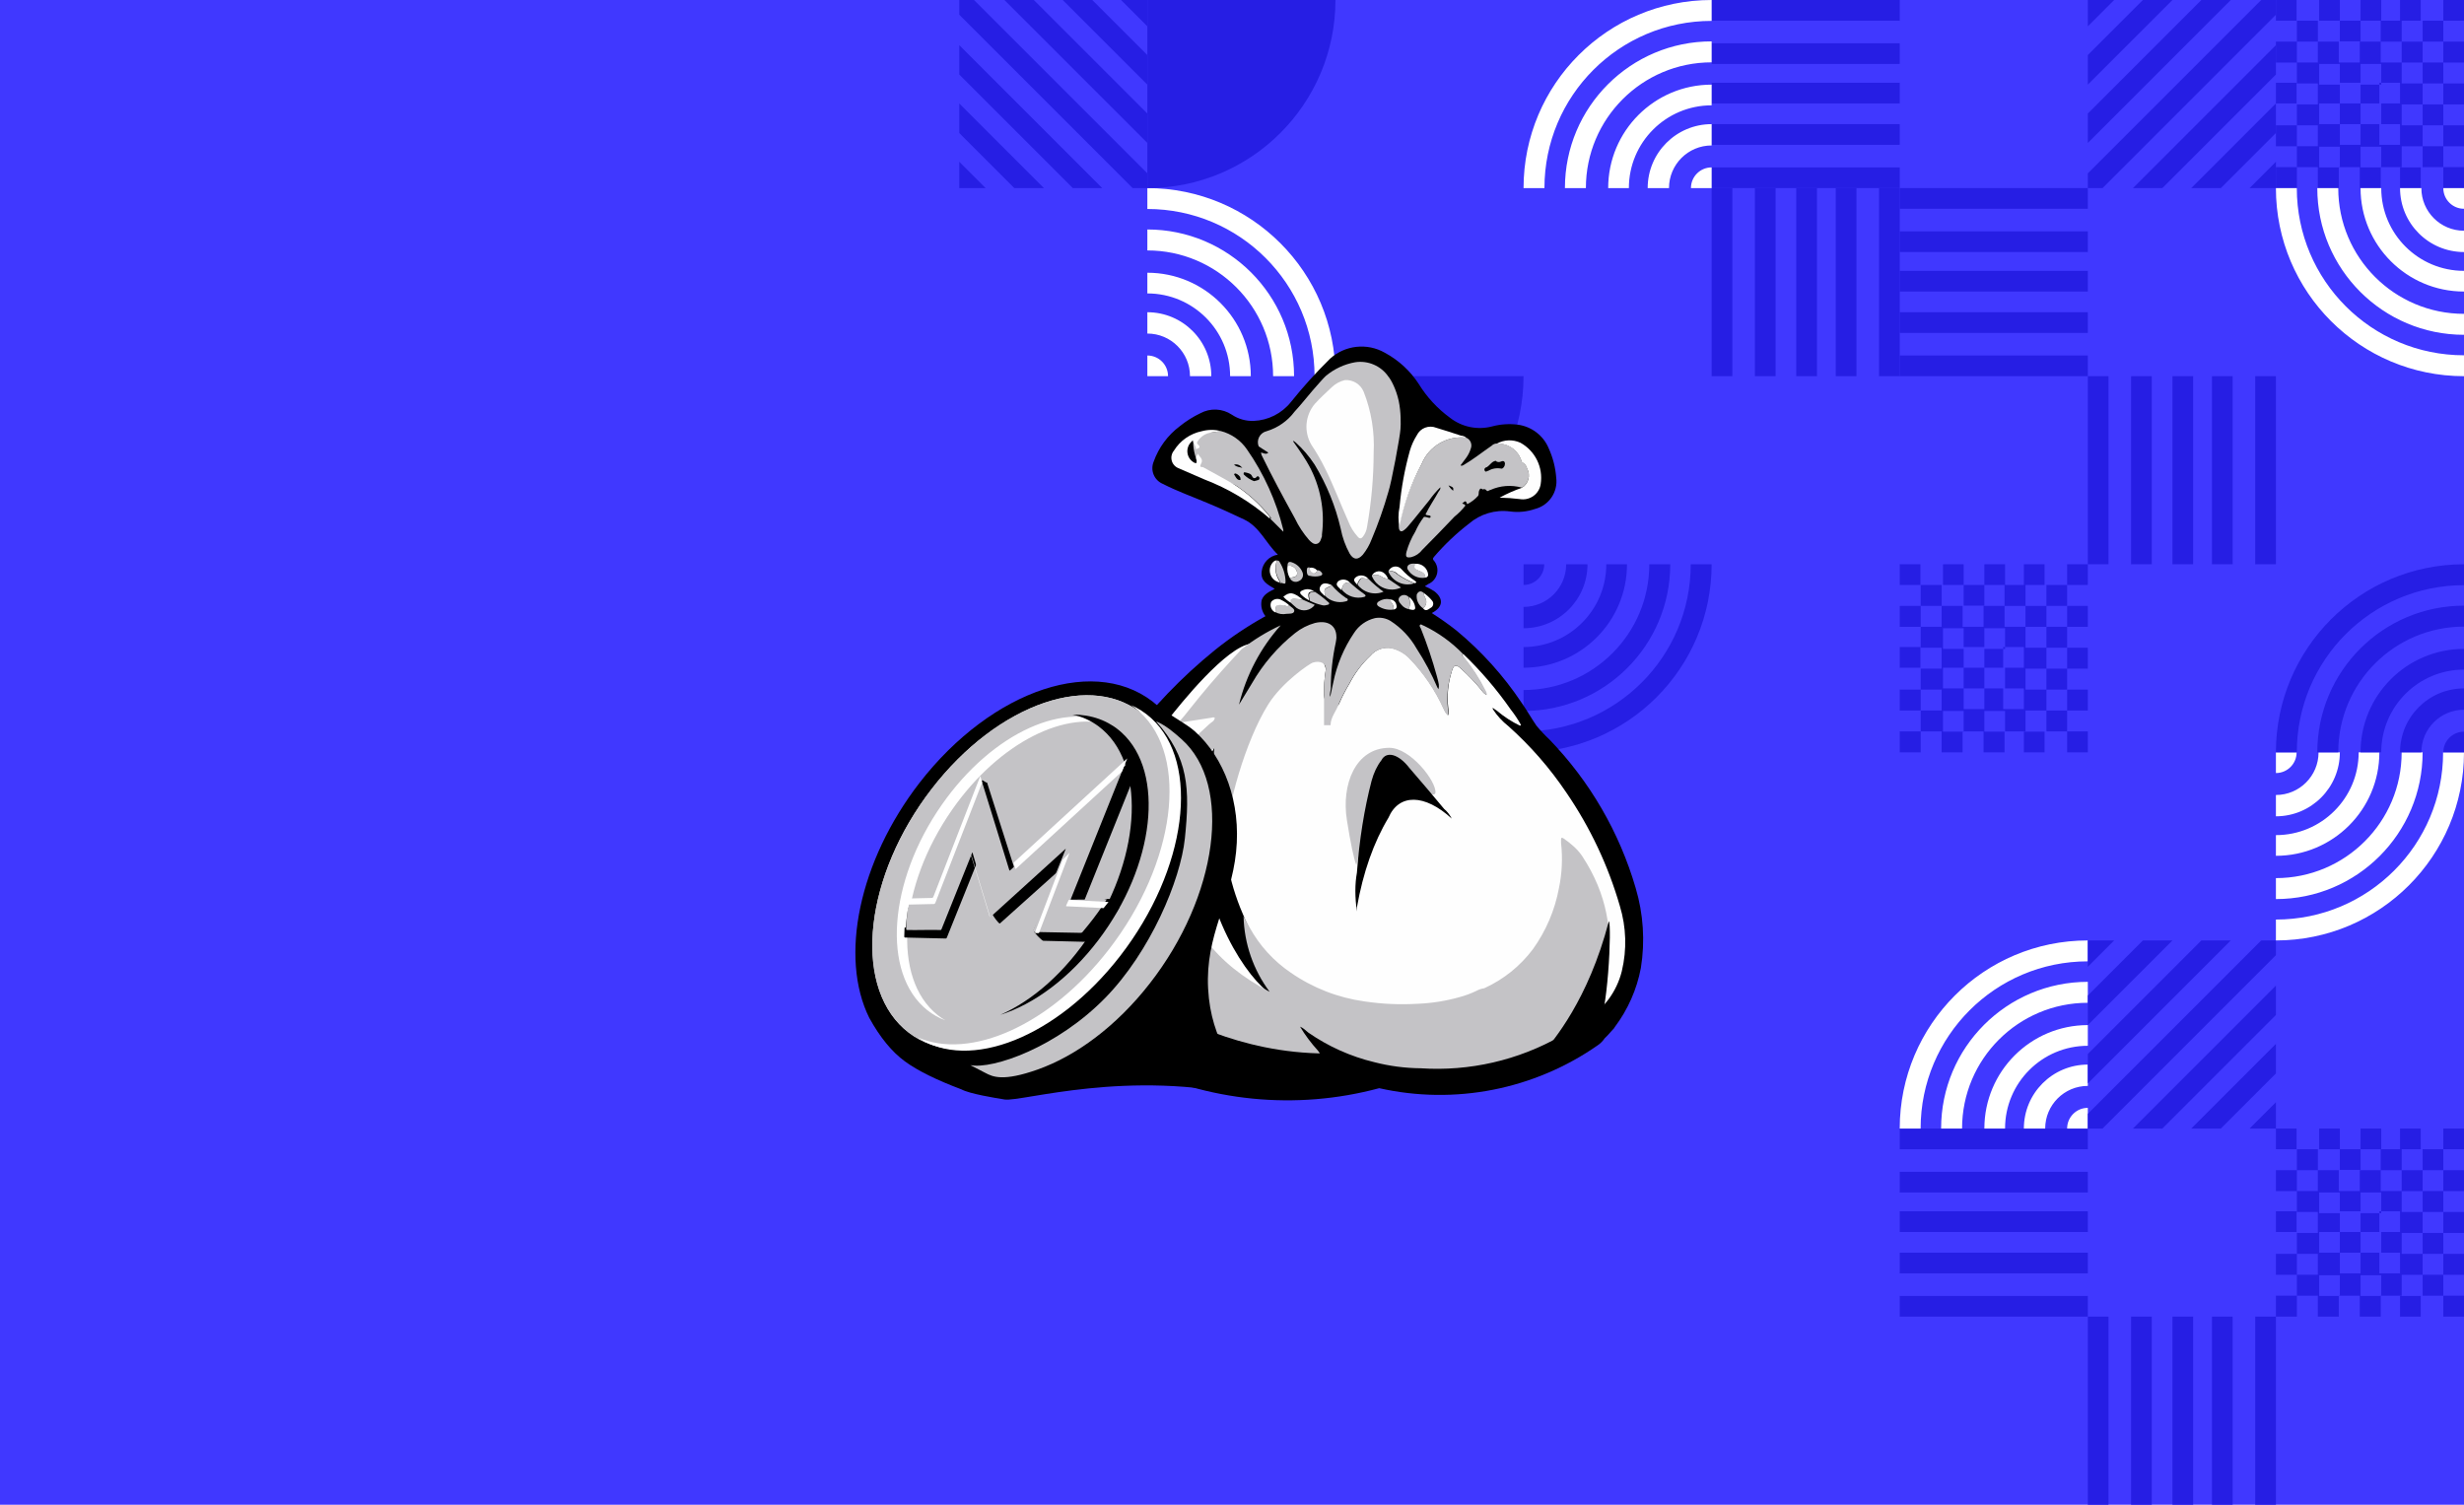 <?xml version="1.0" encoding="UTF-8"?>
<svg width="1310px" height="800px" viewBox="0 0 1310 800" version="1.1" xmlns="http://www.w3.org/2000/svg" xmlns:xlink="http://www.w3.org/1999/xlink">
    <!-- Generator: Sketch 61 (89581) - https://sketch.com -->
    <title>The Sparta Incentives Structure</title>
    <desc>Created with Sketch.</desc>
    <g id="The-Sparta-Incentives-Structure" stroke="none" stroke-width="1" fill="none" fill-rule="evenodd">
        <rect fill="#4038FF" x="0" y="0" width="1310" height="800"></rect>
        <g id="Group" transform="translate(910, 400) scale(-1, 1) rotate(-90) translate(-910, -400) translate(510, 0)">
            <g id="Group-2">
                <path d="M477.869,233.145 L466.765,233.145 L466.765,244.268 L477.869,244.268 L477.869,255.419 L466.765,255.419 L466.765,266.57 L477.869,266.57 L477.869,277.693 L489,277.693 L489,288.843 L477.869,288.843 L477.869,277.72 L466.765,277.72 L466.765,288.843 L477.869,288.843 L477.869,300 L466.738,300 L466.738,288.849 L455.634,288.849 L455.634,277.726 L444.503,277.726 L444.503,288.849 L433.372,288.849 L433.372,277.726 L422.268,277.726 L422.268,288.849 L433.372,288.849 L433.372,300 L422.24,300 L422.24,288.849 L411.137,288.849 L411.137,300 L400,300 L400,288.849 L411.131,288.849 L411.131,277.726 L400,277.726 L400,266.575 L411.131,266.575 L411.131,255.424 L400,255.424 L400,244.274 L411.131,244.274 L411.131,233.151 L411.131,233.123 L422.235,233.123 L422.235,222 L433.366,222 L433.366,233.123 L444.497,233.123 L444.497,222 L455.629,222 L455.629,233.123 L466.732,233.123 L466.732,222 L477.864,222 L477.864,233.123 L488.995,233.123 L488.995,244.274 L477.864,244.274 L477.864,233.145 L477.869,233.145 Z M411,233.973 L411,223 L400,223 L400,234 L411,234 L411,233.973 Z M445,289 L445,300 L456,300 L456,289 L445,289 Z M478,266 L478,255 L489,255 L489,266 L478,266 Z M422,277 L411,277 L411,266 L422,266 L422,277 Z M422.264,222 L422.264,211 L433.368,211 L433.368,222 L444.5,222 L444.5,211 L455.632,211 L455.632,222 L466.764,222 L466.764,211 L477.868,211 L477.868,222 L489,222 L489,211 L477.868,211 L477.868,200 L466.736,200 L466.736,211 L455.632,211 L455.632,200 L444.5,200 L444.5,211 L433.368,211 L433.368,200 L422.236,200 L422.236,211 L411.132,211 L411.132,200 L400,200 L400,211 L411.132,211 L411.132,222 L422.264,222 Z M466,244 L466,255 L455,255 L455,244 L466,244 Z M445,245 L445,234 L456,234 L456,245 L445,245 Z M434,244 L445,244 L445,255 L434,255 L434,244 Z M434,245 L423,245 L423,234 L434,234 L434,245 Z M434,266 L423,266 L423,255 L434,255 L434,266 Z M445,266 L445,277 L434,277 L434,266 L445,266 Z M456,266 L445,266 L445,255 L456,255 L456,266 Z M455,266 L466,266 L466,277 L455,277 L455,266 Z M422,255 L422,244 L411,244 L411,255 L422,255 Z M500,289 L489,289 L489,300 L500,300 L500,289 Z M489,266 L500,266 L500,277 L489,277 L489,266 Z M500,244 L489,244 L489,255 L500,255 L500,244 Z M489,223 L500,223 L500,234 L489,234 L489,223 Z M489,200 L500,200 L500,211 L489,211 L489,200 Z" id="Shape" fill="#261EE4"></path>
                <path d="M777.869,33.145 L766.765,33.145 L766.765,44.268 L777.869,44.268 L777.869,55.419 L766.765,55.419 L766.765,66.57 L777.869,66.57 L777.869,77.693 L789,77.693 L789,88.843 L777.869,88.843 L777.869,77.72 L766.765,77.72 L766.765,88.843 L777.869,88.843 L777.869,100 L766.738,100 L766.738,88.849 L755.634,88.849 L755.634,77.726 L744.503,77.726 L744.503,88.849 L733.372,88.849 L733.372,77.726 L722.268,77.726 L722.268,88.849 L733.372,88.849 L733.372,100 L722.24,100 L722.24,88.849 L711.137,88.849 L711.137,100 L700,100 L700,88.849 L711.131,88.849 L711.131,77.726 L700,77.726 L700,66.575 L711.131,66.575 L711.131,55.424 L700,55.424 L700,44.274 L711.131,44.274 L711.131,33.151 L711.131,33.123 L722.235,33.123 L722.235,22 L733.366,22 L733.366,33.123 L744.497,33.123 L744.497,22 L755.629,22 L755.629,33.123 L766.732,33.123 L766.732,22 L777.864,22 L777.864,33.123 L788.995,33.123 L788.995,44.274 L777.864,44.274 L777.864,33.145 L777.869,33.145 Z M711,33.973 L711,23 L700,23 L700,34 L711,34 L711,33.973 Z M745,89 L745,100 L756,100 L756,89 L745,89 Z M778,66 L778,55 L789,55 L789,66 L778,66 Z M722,77 L711,77 L711,66 L722,66 L722,77 Z M722.264,22 L722.264,11 L733.368,11 L733.368,22 L744.5,22 L744.5,11 L755.632,11 L755.632,22 L766.764,22 L766.764,11 L777.868,11 L777.868,22 L789,22 L789,11 L777.868,11 L777.868,0 L766.736,0 L766.736,11 L755.632,11 L755.632,0 L744.5,0 L744.5,11 L733.368,11 L733.368,0 L722.236,0 L722.236,11 L711.132,11 L711.132,0 L700,0 L700,11 L711.132,11 L711.132,22 L722.264,22 Z M766,44 L766,55 L755,55 L755,44 L766,44 Z M745,45 L745,34 L756,34 L756,45 L745,45 Z M734,44 L745,44 L745,55 L734,55 L734,44 Z M734,45 L723,45 L723,34 L734,34 L734,45 Z M734,66 L723,66 L723,55 L734,55 L734,66 Z M745,66 L745,77 L734,77 L734,66 L745,66 Z M756,66 L745,66 L745,55 L756,55 L756,66 Z M755,66 L766,66 L766,77 L755,77 L755,66 Z M722,55 L722,44 L711,44 L711,55 L722,55 Z M800,89 L789,89 L789,100 L800,100 L800,89 Z M789,66 L800,66 L800,77 L789,77 L789,66 Z M800,44 L789,44 L789,55 L800,55 L800,44 Z M789,23 L800,23 L800,34 L789,34 L789,23 Z M789,0 L800,0 L800,11 L789,11 L789,0 Z" id="Shape-Copy-5" fill="#261EE4"></path>
                <path d="M177.869,33.145 L166.765,33.145 L166.765,44.268 L177.869,44.268 L177.869,55.419 L166.765,55.419 L166.765,66.57 L177.869,66.57 L177.869,77.693 L189,77.693 L189,88.843 L177.869,88.843 L177.869,77.72 L166.765,77.72 L166.765,88.843 L177.869,88.843 L177.869,100 L166.738,100 L166.738,88.849 L155.634,88.849 L155.634,77.726 L144.503,77.726 L144.503,88.849 L133.372,88.849 L133.372,77.726 L122.268,77.726 L122.268,88.849 L133.372,88.849 L133.372,100 L122.24,100 L122.24,88.849 L111.137,88.849 L111.137,100 L100,100 L100,88.849 L111.131,88.849 L111.131,77.726 L100,77.726 L100,66.575 L111.131,66.575 L111.131,55.424 L100,55.424 L100,44.274 L111.131,44.274 L111.131,33.151 L111.131,33.123 L122.235,33.123 L122.235,22 L133.366,22 L133.366,33.123 L144.497,33.123 L144.497,22 L155.629,22 L155.629,33.123 L166.732,33.123 L166.732,22 L177.864,22 L177.864,33.123 L188.995,33.123 L188.995,44.274 L177.864,44.274 L177.864,33.145 L177.869,33.145 Z M111,33.973 L111,23 L100,23 L100,34 L111,34 L111,33.973 Z M145,89 L145,100 L156,100 L156,89 L145,89 Z M178,66 L178,55 L189,55 L189,66 L178,66 Z M122,77 L111,77 L111,66 L122,66 L122,77 Z M122.264,22 L122.264,11 L133.368,11 L133.368,22 L144.5,22 L144.5,11 L155.632,11 L155.632,22 L166.764,22 L166.764,11 L177.868,11 L177.868,22 L189,22 L189,11 L177.868,11 L177.868,0 L166.736,0 L166.736,11 L155.632,11 L155.632,0 L144.5,0 L144.5,11 L133.368,11 L133.368,0 L122.236,0 L122.236,11 L111.132,11 L111.132,0 L100,0 L100,11 L111.132,11 L111.132,22 L122.264,22 Z M166,44 L166,55 L155,55 L155,44 L166,44 Z M145,45 L145,34 L156,34 L156,45 L145,45 Z M134,44 L145,44 L145,55 L134,55 L134,44 Z M134,45 L123,45 L123,34 L134,34 L134,45 Z M134,66 L123,66 L123,55 L134,55 L134,66 Z M145,66 L145,77 L134,77 L134,66 L145,66 Z M156,66 L145,66 L145,55 L156,55 L156,66 Z M155,66 L166,66 L166,77 L155,77 L155,66 Z M122,55 L122,44 L111,44 L111,55 L122,55 Z M200,89 L189,89 L189,100 L200,100 L200,89 Z M189,66 L200,66 L200,77 L189,77 L189,66 Z M200,44 L189,44 L189,55 L200,55 L200,44 Z M189,23 L200,23 L200,34 L189,34 L189,23 Z M189,0 L200,0 L200,11 L189,11 L189,0 Z" id="Shape-Copy-8" fill="#261EE4"></path>
                <path d="M789,400 L800,400 L800,300 L789,300 L789,400 Z M777,400 L766,400 L766,300 L777,300 L777,400 Z M756,400 L745,400 L745,300 L756,300 L756,400 Z M723,400 L734,400 L734,300 L723,300 L723,400 Z M711,400 L700,400 L700,300 L711,300 L711,400 Z" id="Shape" fill="#261EE4"></path>
                <path d="M689,300 L700,300 L700,200 L689,200 L689,300 Z M677,300 L666,300 L666,200 L677,200 L677,300 Z M656,300 L645,300 L645,200 L656,200 L656,300 Z M623,300 L634,300 L634,200 L623,200 L623,300 Z M611,300 L600,300 L600,200 L611,200 L611,300 Z" id="Shape-Copy-6" fill="#261EE4"></path>
                <path d="M189,300 L200,300 L200,200 L189,200 L189,300 Z M177,300 L166,300 L166,200 L177,200 L177,300 Z M156,300 L145,300 L145,200 L156,200 L156,300 Z M123,300 L134,300 L134,200 L123,200 L123,300 Z M111,300 L100,300 L100,200 L111,200 L111,300 Z" id="Shape-Copy-9" fill="#261EE4"></path>
                <path d="M600,111 L600,100 L500,100 L500,111 L600,111 Z M600,123 L600,134 L500,134 L500,123 L600,123 Z M600,144 L600,155 L500,155 L500,144 L600,144 Z M600,177 L600,166 L500,166 L500,177 L600,177 Z M600,189 L600,200 L500,200 L500,189 L600,189 Z" id="Shape" fill="#261EE4"></path>
                <path d="M100,111 L100,100 L0,100 L0,111 L100,111 Z M100,123 L100,134 L0,134 L0,123 L100,123 Z M100,144 L100,155 L0,155 L0,144 L100,144 Z M100,177 L100,166 L0,166 L0,177 L100,177 Z M100,189 L100,200 L0,200 L0,189 L100,189 Z" id="Shape-Copy-10" fill="#261EE4"></path>
                <path d="M700,389 L700,400 L600,400 L600,389 L700,389 Z M700,355 L700,344 L600,344 L600,355 L700,355 Z M700,323 L700,334 L600,334 L600,323 L700,323 Z M700,300 L700,311 L600,311 L600,300 L700,300 Z M700,377 L700,366 L600,366 L600,377 L700,377 Z" id="Shape" fill="#261EE4"></path>
                <path d="M788.889,400 L800,400 C800,455.228 755.228,500 700,500 L700,488.889 C749.094,488.889 788.889,449.094 788.889,400 Z M766.857,400 L778,400 C778,443.078 743.078,478 700,478 L700,466.857 C736.922,466.857 766.857,436.922 766.857,400 Z M755,400 L744,400 C744,424.299 724.299,444 700,444 L700,455 C730.376,455 755,430.377 755,400 Z M722.667,400 L734,400 C734,418.779 718.779,434 700,434 L700,422.667 C712.518,422.667 722.667,412.517 722.667,400 Z M700,400 L711,400 C711,406.077 706.077,411 700,411 L700,400 Z" id="Shape" fill="#FFFFFF"></path>
                <path d="M288.889,200 L300,200 C300,255.228 255.228,300 200,300 L200,288.889 C249.094,288.889 288.889,249.094 288.889,200 Z M266.857,200 L278,200 C278,243.078 243.078,278 200,278 L200,266.857 C236.922,266.857 266.857,236.922 266.857,200 Z M255,200 L244,200 C244,224.299 224.299,244 200,244 L200,255 C230.376,255 255,230.377 255,200 Z M222.667,200 L234,200 C234,218.779 218.779,234 200,234 L200,222.667 C212.518,222.667 222.667,212.517 222.667,200 Z M200,200 L211,200 C211,206.077 206.077,211 200,211 L200,200 Z" id="Shape-Copy-11" fill="#FFFFFF"></path>
                <path d="M411.111,500 L400,500 C400,444.772 444.772,400 500,400 L500,411.111 C450.906,411.111 411.111,450.906 411.111,500 Z M433.143,500 L422,500 C422,456.922 456.922,422 500,422 L500,433.143 C463.078,433.143 433.143,463.078 433.143,500 Z M445,500 L456,500 C456,475.701 475.701,456 500,456 L500,445 C469.623,445 445,469.623 445,500 Z M477.333,500 L466,500 C466,481.22 481.22,466 500,466 L500,477.333 C487.482,477.333 477.333,487.483 477.333,500 Z M500,500 L489,500 C489,493.923 493.923,489 500,489 L500,500 Z" id="Shape" fill="#261EE4"></path>
                <path d="M311.111,100 L300,100 C300,44.772 344.772,0 400,0 L400,11.111 C350.906,11.111 311.111,50.906 311.111,100 Z M333.143,100 L322,100 C322,56.922 356.922,22 400,22 L400,33.143 C363.078,33.143 333.143,63.078 333.143,100 Z M345,100 L356,100 C356,75.701 375.701,56 400,56 L400,45 C369.623,45 345,69.623 345,100 Z M377.333,100 L366,100 C366,81.22 381.22,66 400,66 L400,77.333 C387.482,77.333 377.333,87.483 377.333,100 Z M400,100 L389,100 C389,93.923 393.923,89 400,89 L400,100 Z" id="Shape-Copy-3" fill="#FFFFFF"></path>
                <path d="M611.111,100 L600,100 C600,44.772 644.772,0 700,0 L700,11.111 C650.906,11.111 611.111,50.906 611.111,100 Z M633.143,100 L622,100 C622,56.922 656.922,22 700,22 L700,33.143 C663.078,33.143 633.143,63.078 633.143,100 Z M645,100 L656,100 C656,75.701 675.701,56 700,56 L700,45 C669.623,45 645,69.623 645,100 Z M677.333,100 L666,100 C666,81.22 681.22,66 700,66 L700,77.333 C687.482,77.333 677.333,87.483 677.333,100 Z M700,100 L689,100 C689,93.923 693.923,89 700,89 L700,100 Z" id="Shape-Copy-7" fill="#FFFFFF" transform="translate(650, 50) rotate(-90) translate(-650, -50) "></path>
                <path d="M411.111,100 L400,100 C400,44.772 444.772,0 500,0 L500,11.111 C450.906,11.111 411.111,50.906 411.111,100 Z M433.143,100 L422,100 C422,56.922 456.922,22 500,22 L500,33.143 C463.078,33.143 433.143,63.078 433.143,100 Z M445,100 L456,100 C456,75.701 475.701,56 500,56 L500,45 C469.623,45 445,69.623 445,100 Z M477.333,100 L466,100 C466,81.22 481.22,66 500,66 L500,77.333 C487.482,77.333 477.333,87.483 477.333,100 Z M500,100 L489,100 C489,93.923 493.923,89 500,89 L500,100 Z" id="Shape-Copy-4" fill="#261EE4" transform="translate(450, 50) rotate(-180) translate(-450, -50) "></path>
                <path d="M611.111,700 L600,700 C600,644.772 644.772,600 700,600 L700,611.111 C650.906,611.111 611.111,650.906 611.111,700 Z M633.143,700 L622,700 C622,656.922 656.922,622 700,622 L700,633.143 C663.078,633.143 633.143,663.078 633.143,700 Z M645,700 L656,700 C656,675.701 675.701,656 700,656 L700,645 C669.623,645 645,669.623 645,700 Z M677.333,700 L666,700 C666,681.22 681.22,666 700,666 L700,677.333 C687.482,677.333 677.333,687.483 677.333,700 Z M700,700 L689,700 C689,693.923 693.923,689 700,689 L700,700 Z" id="Shape-Copy-2" fill="#FFFFFF" transform="translate(650, 650) scale(-1, 1) translate(-650, -650) "></path>
                <path d="M500,600 L600,600 L600,500 C544.772,500 500,544.772 500,600 Z" id="Path" fill="#261EE4" fill-rule="nonzero"></path>
                <path d="M700,700 L800,700 L800,600 C744.772,600 700,644.772 700,700 Z" id="Path" fill="#261EE4" fill-rule="nonzero"></path>
                <path d="M800,792.167 L800,800 L792.166,800 L700,707.834 L700,700 L707.833,700 L800,792.167 Z M700,724 L700,739.631 L760.37,800 L776,800 L700,724 Z M700,770.722 L700,755 L745,800 L729.278,800 L700,770.722 Z M700,800 L714,800 L700,786 L700,800 Z M724,700 L739.631,700 L800,760.369 L800,776 L724,700 Z M770.722,700 L755,700 L800,745 L800,729.278 L770.722,700 Z M800,714 L786,700 L800,700 L800,714 Z" id="Shape" fill="#261EE4"></path>
                <path d="M800,192.167 L800,200 L792.166,200 L700,107.834 L700,100 L707.833,100 L800,192.167 Z M700,124 L700,139.631 L760.37,200 L776,200 L700,124 Z M700,170.722 L700,155 L745,200 L729.278,200 L700,170.722 Z M700,200 L714,200 L700,186 L700,200 Z M724,100 L739.631,100 L800,160.369 L800,176 L724,100 Z M770.722,100 L755,100 L800,145 L800,129.278 L770.722,100 Z M800,114 L786,100 L800,100 L800,114 Z" id="Shape-Copy" fill="#261EE4" transform="translate(750, 150) rotate(-270) translate(-750, -150) "></path>
                <path d="M300,192.167 L300,200 L292.166,200 L200,107.834 L200,100 L207.833,100 L300,192.167 Z M200,124 L200,139.631 L260.37,200 L276,200 L200,124 Z M200,170.722 L200,155 L245,200 L229.278,200 L200,170.722 Z M200,200 L214,200 L200,186 L200,200 Z M224,100 L239.631,100 L300,160.369 L300,176 L224,100 Z M270.722,100 L255,100 L300,145 L300,129.278 L270.722,100 Z M300,114 L286,100 L300,100 L300,114 Z" id="Shape-Copy-12" fill="#261EE4" transform="translate(250, 150) rotate(-270) translate(-250, -150) "></path>
            </g>
        </g>
        <g id="Group" transform="translate(437, 184)">
            <g id="bounties-2" transform="translate(124, 0)">
                <g id="bounties">
                    <path d="M262.766,209.172 C260.296,206.857 257.98,204.385 255.831,201.771 C253.126,197.828 250.768,193.609 247.994,189.666 C238.363,175.241 226.682,162.287 213.319,151.209 C209.109,147.902 204.735,144.808 200.212,141.94 C206.246,138.828 206.662,134.263 201.53,130.32 C199.95,129.293 198.278,128.413 196.537,127.692 C197.11,127.259 197.712,126.866 198.34,126.516 C200.737,125.512 202.493,123.405 203.045,120.872 C203.597,118.338 202.876,115.695 201.114,113.789 C200.49,112.89 201.114,112.544 201.461,111.99 C207.008,105.512 213.213,99.625 219.977,94.422 C225.988,89.232 233.943,86.865 241.822,87.92 C246.279,88.523 250.817,88.072 255.068,86.606 C262.527,84.709 267.384,77.547 266.372,69.936 C265.97,64.581 264.632,59.338 262.419,54.442 C259.594,47.603 253.332,42.78 245.983,41.784 C241.341,41.198 236.628,41.527 232.113,42.753 C224.396,44.728 216.196,43.016 209.921,38.118 C203.255,33.258 197.602,27.15 193.277,20.135 C188.761,13.178 182.56,7.469 175.246,3.534 C165.873,-1.819 154.109,-0.534 146.12,6.716 C138.739,13.981 131.792,21.672 125.315,29.749 C120.486,35.817 113.242,39.48 105.481,39.779 C101.367,39.911 97.315,38.749 93.899,36.458 C88.899,33.139 82.469,32.847 77.186,35.698 C73.275,37.568 69.598,39.89 66.229,42.614 C59.852,47.39 55.028,53.934 52.359,61.428 C50.439,66.031 52.608,71.317 57.213,73.256 C65.05,77.268 73.302,80.173 81.416,83.631 C87.797,86.26 94.038,89.165 100.349,92.139 C108.74,96.082 112,104.797 118.38,110.884 C113.819,111.575 110.293,115.234 109.78,119.806 C109.087,124.994 112.901,126.723 116.715,129.075 C113.803,130.597 110.959,131.842 109.78,135.023 C109.14,138.038 109.877,141.181 111.792,143.6 C102.342,148.812 93.363,154.829 84.953,161.584 C67.199,175.956 51.332,192.503 37.726,210.832 C25.941,226.449 16.589,243.752 9.986,262.155 C2.164,282.508 -1.08,304.326 0.485,326.067 C1.384,339.494 6.019,352.404 13.87,363.348 C19.16,369.874 25.84,375.144 33.426,378.773 C35.507,379.741 37.657,380.571 39.807,381.332 C80.846,401.77 127.98,406.471 172.264,394.543 C212.533,403.599 254.764,395.285 288.564,371.649 C289.961,370.684 291.161,369.464 292.1,368.052 C293.256,366.966 294.345,365.811 295.36,364.593 L297.024,362.795 C297.144,362.517 297.308,362.26 297.51,362.034 C304.487,352.767 309.233,342.022 311.38,330.632 C313.667,316.424 312.719,301.885 308.606,288.093 C299.964,258.47 284.232,231.385 262.766,209.172 Z" id="Path" fill="#000000" fill-rule="nonzero"></path>
                    <path d="M11.651,310.85 C11.8,287.657 19.059,265.065 32.456,246.108 C43.079,230.4 55.82,216.226 70.32,203.984 C70.32,203.984 70.32,203.639 70.945,203.085 C67.431,203.485 64.009,204.466 60.82,205.99 C57.482,207.531 54.26,209.311 51.18,211.316 C53.651,207.066 56.457,203.019 59.571,199.212 C66.893,189.808 90.872,160.022 104.024,158.218 C107.719,157.711 86.912,189.641 94.778,192.802 C100.243,194.998 129.966,158.859 131.764,158.218 C135.925,156.904 144.316,168.778 143.831,172.236 C143.115,176.671 142.813,181.164 142.929,185.655 C142.929,190.981 149.795,193.747 151.113,189.736 C152.648,186.237 154.408,182.84 156.383,179.568 C159.232,173.994 163.007,168.942 167.549,164.628 C170.339,161.299 174.717,159.737 178.991,160.547 C182.513,161.378 185.732,163.175 188.284,165.734 C195.978,173.651 202.222,182.851 206.731,192.917 C207.256,194.153 208.009,195.279 208.95,196.237 C209.19,194.888 209.19,193.506 208.95,192.157 C208.234,185.783 208.848,179.33 210.753,173.204 C211.724,169.331 213.111,168.916 216.024,171.752 C219.8,175.183 223.323,178.882 226.565,182.819 C227.289,183.994 228.32,184.95 229.547,185.586 L229.547,186.208 C229.457,186.009 229.34,185.823 229.2,185.655 C229.151,184.776 228.889,183.921 228.437,183.165 C225.306,176.85 221.467,170.91 216.995,165.458 C217.134,164.904 216.024,164.558 216.925,163.659 C226.292,172.653 234.748,182.546 242.169,193.194 C244.216,195.785 246.049,198.537 247.647,201.425 L247.162,201.84 C242.777,199.735 238.676,197.086 234.956,193.955 L233.153,192.71 L232.737,192.364 C232.39,192.364 232.737,192.848 232.737,193.125 C234.958,196.525 237.722,199.539 240.92,202.048 C252.681,212.536 263.072,224.457 271.85,237.531 C284.445,255.962 294.02,276.275 300.214,297.708 C303.629,308.94 303.988,320.876 301.255,332.292 C298.578,343.166 291.664,352.526 282.045,358.299 C281.993,357.542 217.838,371.936 218.451,371.487 C223.117,366.727 190.478,353.423 122.518,356.501 C105.158,357.287 139.109,369.394 137.543,377.251 C136.314,383.423 101.747,384.775 93.622,384.168 C87.909,383.742 8.091,380.71 11.651,310.85 Z M119.05,346.125 C127.668,346.125 94.778,308.083 91.31,271.193 C87.843,234.303 103.395,204.33 94.778,204.33 C86.16,204.33 72.817,227.386 78.596,271.193 C84.375,315 110.432,346.125 119.05,346.125 Z" id="Shape" fill="#FEFEFE" fill-rule="nonzero"></path>
                    <path d="M134.885,63.434 C141.024,74.641 143.451,87.497 141.82,100.163 C141.852,100.485 141.852,100.809 141.82,101.131 C141.265,102.583 141.057,104.451 139.323,105.074 C137.59,105.696 136.133,104.313 134.954,103.068 C131.946,99.623 129.426,95.783 127.465,91.655 C121.362,80.588 115.328,69.452 109.78,58.039 C109.601,57.591 109.461,57.128 109.364,56.656 C110.682,56.656 111.93,57.97 113.317,56.656 L108.185,53.336 C107.533,51.707 107.625,49.876 108.438,48.321 C109.251,46.766 110.703,45.642 112.416,45.243 C118.349,43.46 123.552,39.823 127.256,34.868 C130.585,31.271 133.567,27.467 136.757,23.731 C137.728,22.625 143.068,16.469 143.831,15.915 C148.317,12.138 153.724,9.609 159.504,8.584 C166.351,7.55 173.19,10.504 177.119,16.192 C178.581,17.881 181.313,23.041 182.621,29.104 C183.899,35.029 183.774,41.852 183.568,44.136 C183.35,48.08 178.781,72.63 177.119,77.544 C174.68,86.11 171.715,94.519 168.242,102.722 C167.115,105.696 165.523,108.474 163.526,110.953 C160.891,113.858 158.602,113.65 156.591,110.399 C154.303,106.252 152.688,101.77 151.806,97.119 C149.024,85.091 144.342,73.581 137.936,63.019 C135.082,58.661 131.679,54.686 127.811,51.191 C127.465,51.191 127.118,50.223 126.424,50.569 C130.4,56.102 133.221,60.391 134.885,63.434 Z" id="Shape" fill="#C4C3C6" fill-rule="nonzero"></path>
                    <path d="M218.52,48.701 C220.781,49.656 221.86,52.239 220.948,54.511 C220.431,56.221 219.634,57.834 218.59,59.284 C217.55,60.598 216.579,61.982 215.538,63.365 C216.163,63.987 216.44,63.365 216.925,63.365 C222.265,60.252 226.981,56.448 232.113,52.921 C232.806,52.212 233.756,51.813 234.748,51.814 C240.871,51.472 246.397,55.454 247.994,61.359 C248.136,61.648 248.384,61.871 248.688,61.982 C250.075,62.535 250.421,63.849 250.907,65.025 C252.873,68.628 251.651,73.137 248.133,75.262 C242.566,73.692 236.623,74.133 231.35,76.507 C230.726,76.507 230.241,77.268 229.547,77.06 C229.367,76.636 229.018,76.306 228.584,76.149 C228.15,75.991 227.67,76.021 227.259,76.23 L227.259,76.23 C226.08,75.124 225.594,76.23 225.317,77.06 C225.039,77.89 225.317,78.72 224.901,79.55 C223.265,81.407 221.288,82.934 219.075,84.046 C218.243,82.11 218.174,82.11 216.371,83.7 L217.272,84.046 C217.678,84.132 217.985,84.465 218.035,84.876 C216.349,87.03 214.418,88.98 212.279,90.686 C206.662,96.635 200.906,102.514 195.15,108.324 C193.713,110.215 191.689,111.577 189.394,112.198 C186.758,112.682 186.134,112.198 186.758,109.431 C187.815,105.665 189.378,102.058 191.405,98.71 C192.641,95.91 194.2,93.264 196.051,90.825 L196.745,90.825 C197.716,90.825 199.311,91.932 199.588,90.825 C199.865,89.718 197.716,90.271 196.883,89.511 C198.895,85.291 201.599,81.487 203.818,77.406 C204.234,76.784 204.928,76.23 204.789,75.054 C202.608,77.167 200.634,79.483 198.895,81.971 C195.08,86.606 191.405,91.378 187.591,95.805 C186.985,96.559 186.286,97.233 185.51,97.811 C184.192,98.848 183.152,98.779 182.736,96.912 C182.767,96.52 182.767,96.127 182.736,95.736 C185.133,84.137 189.222,72.951 194.872,62.535 C198.77,53.172 208.424,47.524 218.52,48.701 Z M234.471,61.013 C232.252,61.013 231.211,63.365 229.408,64.402 C228.784,64.402 227.813,65.232 228.368,66.27 C228.923,67.308 229.686,66.27 230.31,66.27 C232.402,65.051 234.876,64.656 237.245,65.163 C238.216,65.163 239.117,63.849 239.117,62.604 C239.117,61.359 238.354,60.806 237.106,61.359 C236.272,61.78 235.282,61.754 234.471,61.29 L234.471,61.013 Z M208.881,73.671 C209.539,74.935 210.461,76.044 211.586,76.922 C211.794,75.124 211.794,75.124 208.881,73.948 L208.881,73.671 Z" id="Shape" fill="#C4C3C6" fill-rule="nonzero"></path>
                    <path d="M88.074,45.174 C93.723,46.654 98.648,50.117 101.944,54.926 C110.984,67.887 117.543,82.403 121.292,97.742 C121.292,97.742 121.292,98.364 121.292,98.71 L114.357,91.793 C114.912,91.793 114.774,91.171 114.357,90.825 C109.108,84.199 102.806,78.474 95.702,73.879 C93.773,72.719 80.014,69.553 75.129,63.688 C74.505,62.939 75.474,61.026 75.129,60.229 C74.082,57.817 72.502,51.111 73.973,48.701 C76.221,45.019 82.377,46.039 83.219,45.934 L88.074,45.174 Z M105.689,71.803 C106.396,71.673 107.091,71.488 107.769,71.25 C108.463,71.25 108.879,70.351 108.393,69.659 C107.908,68.968 107.422,69.106 107.006,69.659 C106.59,70.213 105.342,70.697 104.718,69.244 C104.094,67.792 102.776,67.584 101.458,67.238 C100.141,66.893 100.141,67.238 100.21,68.207 C101.756,69.784 103.625,71.011 105.689,71.803 L105.689,71.803 Z M95.91,67.723 C95.425,67.723 94.87,68.068 95.217,68.414 C95.564,68.76 96.327,70.904 97.714,71.181 C99.101,71.458 98.407,70.489 98.407,69.936 C98.407,69.383 97.089,68.068 95.91,67.723 L95.91,67.723 Z M95.078,63.019 C96.465,64.402 98.13,64.264 99.517,64.748 C98.407,63.503 97.089,62.535 95.078,63.019 L95.078,63.019 Z" id="Shape" fill="#C4C3C6" fill-rule="nonzero"></path>
                    <path d="M218.52,48.701 C208.424,47.524 198.77,53.172 194.872,62.535 C189.361,72.905 185.39,84.019 183.083,95.528 C183.114,95.92 183.114,96.313 183.083,96.704 C182.317,93.008 182.317,89.195 183.083,85.499 C183.997,75.394 185.831,65.392 188.561,55.618 C189.399,52.74 190.636,49.992 192.237,47.456 C194.087,43.577 198.654,41.816 202.639,43.444 C207.008,44.759 211.377,46.142 215.677,47.595 C216.726,47.617 217.734,48.009 218.52,48.701 L218.52,48.701 Z" id="Path" fill="#FEFEFE" fill-rule="nonzero"></path>
                    <path d="M88.074,45.174 L83.219,45.934 C80.166,46.268 77.433,47.975 75.799,50.569 C75.383,51.191 75.175,51.606 75.799,52.229 C77.81,53.889 76.215,54.373 74.828,54.788 L74.828,54.788 C74.828,52.99 73.441,51.814 73.164,50.085 L71.916,51.399 C70.556,52.992 69.992,55.114 70.383,57.17 C70.774,59.226 72.077,60.995 73.927,61.982 C74.343,61.982 74.828,62.673 75.244,61.982 C75.418,61.633 75.418,61.224 75.244,60.875 C74.551,59.561 75.244,58.523 75.799,57.278 C76.77,58.869 78.92,60.045 77.602,62.466 C76.285,64.887 78.088,64.057 78.781,64.472 C84.329,67.584 89.946,70.489 95.356,73.74 C102.459,78.336 108.761,84.06 114.011,90.686 C114.011,91.032 114.427,91.378 114.011,91.655 C103.752,82.777 92.017,75.755 79.336,70.904 C74.759,68.968 70.251,66.962 65.466,64.887 C63.717,64.172 62.41,62.673 61.946,60.845 C61.481,59.017 61.912,57.078 63.108,55.618 C66.407,50.264 71.778,46.509 77.949,45.243 C81.262,44.356 84.749,44.332 88.074,45.174 Z" id="Path" fill="#FEFEFE" fill-rule="nonzero"></path>
                    <path d="M248.133,75.331 C251.651,73.206 252.873,68.698 250.907,65.094 C250.421,63.918 250.075,62.604 248.688,62.051 C248.384,61.94 248.136,61.717 247.994,61.428 C246.397,55.523 240.871,51.541 234.748,51.883 C238.633,49.709 243.329,49.529 247.37,51.399 C255.223,55.757 259.515,64.54 258.119,73.394 C257.729,75.928 256.333,78.199 254.246,79.695 C252.158,81.191 249.556,81.787 247.023,81.349 C243.457,80.901 239.868,80.647 236.274,80.588 C240.07,78.503 244.037,76.744 248.133,75.331 L248.133,75.331 Z" id="Path" fill="#FEFEFE" fill-rule="nonzero"></path>
                    <path d="M166.439,123.68 C168.948,126.204 171.662,128.518 174.553,130.597 C169.587,132.652 163.856,131.051 160.683,126.723 C162.555,123.057 162.694,122.988 165.745,123.68 L166.439,123.68 Z" id="Path" fill="#C4C3C6" fill-rule="nonzero"></path>
                    <path d="M176.911,123.68 L183.846,128.383 C180.997,129.712 177.725,129.812 174.799,128.661 C171.874,127.509 169.552,125.207 168.381,122.296 C168.381,122.296 168.381,122.296 168.381,121.951 C170.091,121.314 172.005,121.546 173.513,122.573 C174.507,123.276 175.692,123.662 176.911,123.68 Z" id="Path" fill="#C4C3C6" fill-rule="nonzero"></path>
                    <path d="M146.952,127.069 C149.212,129.717 151.826,132.045 154.719,133.986 C155.066,133.986 155.69,134.47 155.551,135.023 C155.412,135.577 154.719,135.646 154.233,135.784 C150.375,136.762 146.286,135.631 143.484,132.81 C142.86,129.213 142.86,129.282 146.189,127.761 C146.466,127.553 146.674,127.277 146.952,127.069 Z" id="Path" fill="#C4C3C6" fill-rule="nonzero"></path>
                    <path d="M156.591,125.617 C159.014,127.861 161.586,129.941 164.289,131.842 C164.913,132.257 165.537,132.879 164.289,133.363 C160.014,134.53 155.448,133.128 152.569,129.767 C152.569,126.585 153.748,125.686 156.591,125.617 Z" id="Path" fill="#C4C3C6" fill-rule="nonzero"></path>
                    <path d="M131.764,134.885 L138.006,137.583 C135.798,140.687 131.49,141.429 128.366,139.243 C127.256,138.344 126.216,137.306 125.107,136.338 C123.997,135.369 125.107,134.47 126.771,134.401 C128.446,134.425 130.116,134.587 131.764,134.885 Z" id="Path" fill="#C4C3C6" fill-rule="nonzero"></path>
                    <path d="M138.006,130.597 C140.458,132.182 142.777,133.963 144.941,135.923 C144.941,135.923 145.911,136.476 145.634,137.029 C145.357,137.583 144.871,137.513 144.386,137.652 C143.464,137.963 142.465,137.963 141.542,137.652 C139.428,137.155 137.38,136.412 135.44,135.438 C134.399,131.496 134.746,130.873 138.006,130.666 L138.006,130.666 L138.006,130.597 Z" id="Path" fill="#C4C3C6" fill-rule="nonzero"></path>
                    <path d="M117.894,113.996 C118.567,113.927 119.198,114.328 119.42,114.965 C121.247,117.931 122.297,121.309 122.471,124.787 C122.471,126.447 122.471,126.585 120.252,125.893 L119.489,125.34 L119.489,125.34 C119.406,124.866 119.217,124.416 118.935,124.026 C117.114,121.002 116.733,117.328 117.894,113.996 Z" id="Path" fill="#C4C3C6" fill-rule="nonzero"></path>
                    <path d="M196.814,123.126 C192.936,123.812 189.062,121.907 187.244,118.423 C186.828,116.417 188.631,115.31 191.682,115.725 C190.226,118.216 192.098,118.907 193.763,119.53 C195.427,120.152 196.883,120.913 196.814,123.126 Z" id="Path" fill="#C4C3C6" fill-rule="nonzero"></path>
                    <path d="M124.413,137.79 C125.453,138.828 127.534,139.727 127.048,141.11 C126.563,142.494 124.413,142.217 122.887,142.355 C120.9,142.756 118.835,142.437 117.062,141.456 C117.062,137.583 117.409,137.306 121.223,137.652 C122.263,137.79 123.304,138.62 124.413,137.79 Z" id="Path" fill="#C4C3C6" fill-rule="nonzero"></path>
                    <path d="M177.119,119.876 C177.607,118.512 178.782,117.508 180.209,117.237 C181.635,116.967 183.098,117.471 184.054,118.561 C186.197,120.965 188.645,123.081 191.335,124.856 C192.237,125.547 192.168,125.617 191.335,126.101 C188.058,124.904 184.956,123.276 182.112,121.259 C180.895,119.812 178.91,119.262 177.119,119.876 Z" id="Path" fill="#FEFEFE" fill-rule="nonzero"></path>
                    <path d="M123.512,116.901 C123.512,114.895 124.274,114.342 126.008,115.034 C128.512,115.911 130.511,117.829 131.487,120.291 C131.852,121.161 131.852,122.142 131.487,123.013 C131.123,123.884 130.423,124.572 129.545,124.925 C128.708,125.397 127.71,125.493 126.798,125.19 C125.886,124.887 125.145,124.212 124.76,123.334 C126.147,122.711 128.297,123.334 128.643,121.121 C128.706,119.567 127.906,118.105 126.563,117.316 C125.656,116.739 124.541,116.587 123.512,116.901 Z" id="Path" fill="#C4C3C6" fill-rule="nonzero"></path>
                    <path d="M179.823,140.073 C177.234,140.435 174.598,139.924 172.334,138.62 C170.669,137.721 170.669,136.476 172.334,135.577 C173.911,134.617 175.78,134.249 177.604,134.539 C178.714,136.407 180.309,137.79 179.823,140.073 Z" id="Path" fill="#C4C3C6" fill-rule="nonzero"></path>
                    <path d="M177.119,119.876 C178.805,119.413 180.609,119.95 181.765,121.259 C184.609,123.276 187.711,124.904 190.989,126.101 C185.442,128.009 179.365,125.282 177.119,119.876 L177.119,119.876 Z" id="Path" fill="#C4C3C6" fill-rule="nonzero"></path>
                    <path d="M195.566,139.381 C193.145,137.77 191.854,134.926 192.237,132.049 C193,130.458 194.248,129.767 195.913,131.219 C195.913,132.326 196.537,133.156 196.883,134.193 C197.77,136.012 197.213,138.203 195.566,139.381 Z" id="Path" fill="#C4C3C6" fill-rule="nonzero"></path>
                    <path d="M124.413,137.79 C123.304,138.897 122.263,137.79 121.223,137.79 C117.409,137.444 117.062,137.79 117.062,141.594 C114.91,140.647 113.922,138.15 114.843,135.992 C116.169,134.348 118.509,133.934 120.322,135.023 C121.814,135.741 123.192,136.673 124.413,137.79 L124.413,137.79 Z" id="Path" fill="#FEFEFE" fill-rule="nonzero"></path>
                    <path d="M188.007,139.865 C186.477,139.601 185.096,138.789 184.123,137.583 C183.083,136.407 181.765,134.954 183.152,133.363 C183.757,132.702 184.613,132.325 185.51,132.325 C186.408,132.325 187.263,132.702 187.868,133.363 C188.694,135.444 188.743,137.751 188.007,139.865 Z" id="Path" fill="#C4C3C6" fill-rule="nonzero"></path>
                    <path d="M117.894,113.996 C116.601,117.42 116.959,121.246 118.865,124.371 C119.147,124.762 119.337,125.211 119.42,125.686 C117.135,125.269 115.244,123.67 114.458,121.489 C113.672,119.309 114.11,116.876 115.606,115.103 C116.299,114.411 116.923,113.789 117.894,113.996 Z" id="Path" fill="#FEFEFE" fill-rule="nonzero"></path>
                    <path d="M155.206,272.743 C165.805,245.834 176.372,233.198 186.907,234.835 C192.796,235.75 201.829,244.643 202.755,241.237 C204.313,235.504 193.376,215.478 182.193,213.802 C164.367,211.13 153.991,229.196 153.991,248.185 C153.99,260.844 154.395,269.03 155.206,272.743 Z" id="Oval" fill="#C4C3C6" transform="translate(178.447, 243.141) rotate(-9) translate(-178.447, -243.141) "></path>
                    <path d="M177.184,250.753 C169.342,263.761 163.691,279.816 160.408,298.417 C160.451,299.168 160.451,299.89 160.408,300.575 C159.317,292.954 159.317,285.955 160.408,280.01 C161.709,262.463 164.318,246.112 168.204,231.159 C169.395,226.791 171.155,223.102 173.434,220.198 C176.067,215.102 182.565,216.862 188.236,224.208 C194.453,231.396 200.67,238.712 206.788,246.078 C208.281,247.265 209.714,249.086 210.834,251.218 C196.467,238.02 182.73,237.83 177.184,250.753 Z" id="Path" fill="#000000" fill-rule="nonzero"></path>
                    <path d="M123.512,116.901 C124.541,116.587 125.656,116.739 126.563,117.316 C127.906,118.105 128.706,119.567 128.643,121.121 C128.297,123.126 126.147,122.711 124.76,123.334 C123.623,121.393 123.183,119.125 123.512,116.901 L123.512,116.901 Z" id="Path" fill="#FEFEFE" fill-rule="nonzero"></path>
                    <path d="M195.566,139.381 C197.213,138.203 197.77,136.012 196.883,134.193 C196.537,133.156 195.843,132.326 195.913,131.219 C197.569,132.375 199.062,133.747 200.351,135.3 C200.887,135.891 201.107,136.703 200.942,137.483 C200.777,138.263 200.248,138.917 199.519,139.243 C198.34,140.004 196.953,141.318 195.566,139.381 Z" id="Path" fill="#FEFEFE" fill-rule="nonzero"></path>
                    <path d="M131.764,134.885 C130.116,134.587 128.446,134.425 126.771,134.401 C125.315,134.401 124.899,135.093 125.107,136.338 C123.659,135.536 122.367,134.481 121.292,133.225 C124.829,130.458 126.632,130.804 131.764,134.885 Z" id="Path" fill="#FEFEFE" fill-rule="nonzero"></path>
                    <path d="M196.814,123.126 C196.814,120.913 195.288,120.221 193.555,119.53 C191.821,118.838 190.018,118.216 191.474,115.725 C194.475,115.508 197.22,117.41 198.062,120.291 C198.409,121.536 198.548,122.781 196.814,123.126 Z" id="Path" fill="#FEFEFE" fill-rule="nonzero"></path>
                    <path d="M139.185,119.184 C139.994,119.094 140.796,119.404 141.334,120.014 C142.305,120.913 142.236,121.743 140.918,122.158 C139.12,122.609 137.238,122.609 135.44,122.158 C133.983,122.158 133.775,120.706 133.775,119.53 C133.775,118.354 133.775,117.524 135.232,117.662 C135.105,119.005 136.046,120.216 137.381,120.429 C138.699,120.844 139.046,120.221 139.185,119.184 Z" id="Path" fill="#C4C3C6" fill-rule="nonzero"></path>
                    <path d="M137.659,130.458 C134.399,130.458 134.053,131.288 135.093,135.231 C133.64,134.518 132.306,133.585 131.14,132.464 C129.545,131.15 130.238,130.251 131.764,129.767 C133.703,128.875 135.98,129.142 137.659,130.458 L137.659,130.458 Z" id="Path" fill="#FEFEFE" fill-rule="nonzero"></path>
                    <path d="M156.591,125.617 C153.748,125.617 152.846,126.585 152.292,129.767 C152.08,129.669 151.891,129.527 151.737,129.352 C150.697,128.107 148.477,127.069 150.489,124.994 C152.391,123.642 155.003,123.909 156.591,125.617 L156.591,125.617 Z" id="Path" fill="#FEFEFE" fill-rule="nonzero"></path>
                    <path d="M146.952,127.069 C146.952,127.069 146.466,127.553 146.189,127.622 C142.86,129.144 142.86,129.075 143.484,132.672 L143.068,132.672 C141.889,131.288 139.739,130.182 140.918,127.83 C142.097,125.478 144.525,125.962 146.952,127.069 Z" id="Path" fill="#FEFEFE" fill-rule="nonzero"></path>
                    <path d="M176.911,123.68 C175.692,123.662 174.507,123.276 173.513,122.573 C172.005,121.546 170.091,121.314 168.381,121.951 C169.049,120.741 170.26,119.926 171.635,119.761 C173.01,119.597 174.38,120.103 175.316,121.121 C176.047,121.832 176.595,122.711 176.911,123.68 Z" id="Path" fill="#FEFEFE" fill-rule="nonzero"></path>
                    <path d="M166.439,123.68 L165.468,123.68 C162.417,122.988 162.278,123.057 160.406,126.723 C159.504,125.547 157.978,124.441 159.781,122.919 C161.848,121.359 164.779,121.694 166.439,123.68 L166.439,123.68 Z" id="Path" fill="#FEFEFE" fill-rule="nonzero"></path>
                    <path d="M188.007,139.865 C188.805,137.747 188.805,135.412 188.007,133.294 C189.784,134.556 190.982,136.473 191.335,138.62 C191.682,140.28 190.642,140.626 188.007,139.865 Z" id="Path" fill="#FEFEFE" fill-rule="nonzero"></path>
                    <path d="M179.823,140.073 C180.378,137.79 178.714,136.407 177.604,134.747 C179.346,134.527 180.969,135.666 181.349,137.375 C181.835,138.62 181.557,139.934 179.823,140.073 Z" id="Path" fill="#FEFEFE" fill-rule="nonzero"></path>
                    <path d="M139.185,119.184 C139.185,120.221 138.422,120.844 137.381,120.636 C136.046,120.424 135.105,119.213 135.232,117.87 C136.691,117.556 138.206,118.059 139.185,119.184 Z" id="Path" fill="#FEFEFE" fill-rule="nonzero"></path>
                    <path d="M122.541,98.226 C122.528,98.41 122.528,98.595 122.541,98.779 L122.541,98.779 L122.541,98.157 L122.541,98.226 Z" id="Path" fill="#BFAF9F" fill-rule="nonzero"></path>
                    <path d="M138.006,130.597 L137.59,130.597 L138.006,130.597 Z" id="Path" fill="#FEFEFE" fill-rule="nonzero"></path>
                    <path d="M119.489,125.617 L120.252,126.17 C119.905,126.17 119.42,126.239 119.489,125.617 Z" id="Path" fill="#FEFEFE" fill-rule="nonzero"></path>
                    <path d="M147.992,152.454 C149.171,152.938 148.824,154.114 149.171,154.875 C149.288,155.143 149.24,155.455 149.048,155.677 C148.856,155.898 148.553,155.99 148.269,155.912 C147.507,155.912 146.536,155.29 146.605,154.183 C146.674,153.076 147.298,152.938 147.992,152.454 Z" id="Path" fill="#FEFEFE" fill-rule="nonzero"></path>
                    <path d="M169.315,56.682 C169.284,69.832 168.118,82.954 165.83,95.907 C165.592,97.838 164.856,99.675 163.691,101.241 C162.82,102.418 161.869,102.653 160.76,101.241 C158.679,98.941 157.041,96.282 155.929,93.396 C151.651,83.904 148.008,74.02 143.334,64.763 C141.264,60.557 138.909,56.494 136.285,52.603 C132.099,45.646 132.831,36.825 138.106,30.638 C140.879,27.578 143.968,24.754 146.978,21.93 C148.917,20.06 151.322,18.734 153.948,18.086 C158.304,17.77 162.369,20.274 164.008,24.283 C168.064,34.592 169.872,45.633 169.315,56.682 Z" id="Path" fill="#FEFEFE" fill-rule="nonzero"></path>
                    <path d="M280.311,271.354 C277.824,267.567 274.223,264.503 270.463,261.878 C269.284,261.048 268.868,261.325 268.938,262.708 C268.903,263.192 268.903,263.677 268.938,264.161 C269.852,272.169 269.477,280.272 267.828,288.162 C265.66,299.885 260.924,310.985 253.958,320.672 C247.215,329.641 238.321,336.777 228.091,341.422 C226.632,341.63 225.222,342.099 223.93,342.805 C221.06,344.193 218.065,345.304 214.984,346.125 C207.797,348.162 200.395,349.346 192.931,349.653 C183.412,350.24 173.858,349.823 164.428,348.408 C150.341,346.466 136.915,341.228 125.245,333.122 C116.127,326.949 108.614,318.697 103.331,309.051 C102.291,307.045 101.181,305.178 100.141,303.172 C100.491,317.654 105.337,331.671 114.011,343.29 C85.716,328.557 67.477,306.63 65.05,274.121 L65.05,271.493 C65.12,271.315 65.12,271.117 65.05,270.939 C63.373,249.893 70.445,229.084 84.606,213.391 C84.606,214.498 82.064,233.15 88.559,253.163 C89.031,255.326 89.978,257.358 91.333,259.112 C91.31,245.831 100.826,210.342 113.271,190.497 C120.793,178.502 135.244,168.882 136.896,168.293 C141.057,166.979 144.316,168.778 143.831,172.236 C143.115,176.671 142.813,181.164 142.929,185.655 C142.929,190.981 142.929,196.237 142.929,201.563 L146.397,201.563 C146.397,197.206 149.587,193.955 150.905,189.943 C152.44,186.444 154.2,183.048 156.175,179.775 C159.023,174.202 162.799,169.15 167.341,164.835 C170.131,161.506 174.509,159.945 178.783,160.754 C182.305,161.586 185.524,163.383 188.076,165.942 C195.77,173.858 202.014,183.058 206.523,193.125 C207.048,194.36 207.801,195.487 208.742,196.445 C208.982,195.095 208.982,193.714 208.742,192.364 C208.064,185.908 208.749,179.381 210.753,173.204 C211.724,169.331 213.111,168.916 216.024,171.752 C219.8,175.183 223.323,178.882 226.565,182.819 C227.289,183.994 228.32,184.95 229.547,185.586 C229.498,184.706 229.236,183.852 228.784,183.095 C225.653,176.781 221.814,170.841 217.342,165.388 C216.995,164.904 215.885,164.558 216.787,163.659 C210.787,157.478 203.745,152.398 195.982,148.65 C195.358,148.65 194.664,147.612 194.04,148.165 C193.416,148.719 194.04,149.48 194.387,150.102 C197.706,158.397 200.554,166.872 202.917,175.487 C204.096,179.775 204.234,180.675 203.749,182.404 L203.194,181.505 C200.1,174.283 196.388,167.34 192.098,160.754 C188.733,154.819 183.974,149.787 178.228,146.09 C175.751,144.608 172.812,144.091 169.976,144.638 C165.395,145.738 161.418,148.564 158.88,152.523 C153.494,160.469 149.746,169.403 147.853,178.807 C147.298,181.297 146.744,183.787 146.189,186.485 C145.703,184.756 146.536,183.372 146.536,181.92 C146.543,173.733 147.427,165.572 149.171,157.572 C150.835,149.618 146.05,145.33 138.144,147.197 C134.278,148.26 130.668,150.096 127.534,152.592 C118.294,159.955 110.53,168.989 104.649,179.222 C102.429,182.819 100.418,186.139 97.714,190.635 C101.532,174.969 109.153,160.48 119.905,148.442 C112.496,151.861 105.514,156.132 99.101,161.169 C99.101,161.169 90.569,170.157 82.064,180.121 C74.999,188.398 67.798,197.88 66.922,198.589 C66.466,198.859 66.312,199.444 66.576,199.903 C66.922,200.526 67.546,199.903 68.101,199.903 L83.219,197.552 C83.73,197.34 84.304,197.34 84.815,197.552 C84.815,199.35 83.011,199.973 81.902,201.01 C78.642,204.054 75.314,207.028 72.262,210.279 C67.061,215.881 61.79,221.415 57.005,227.363 C54.023,231.098 50.833,234.695 48.198,238.707 C26.584,272.346 20.659,293.759 19.973,305.316 C17.199,352.041 72.64,375.258 108.648,380.71 C121.857,382.71 136.832,378.21 139.115,377.459 C141.057,376.836 140.988,376.075 139.67,374.554 C136.093,370.631 132.911,366.369 130.169,361.827 C130.963,362.166 131.71,362.608 132.388,363.141 C133.151,363.763 133.845,364.455 134.608,365.008 C145.203,372.364 157.079,377.689 169.629,380.71 C177.696,382.789 185.986,383.88 194.317,383.961 C220.265,385.675 246.145,379.733 268.73,366.876 C270.062,366.437 271.323,365.808 272.474,365.008 L277.398,361.343 L278.855,360.098 C279.507,359.93 280.104,359.596 280.588,359.129 C280.588,358.576 281.282,358.645 281.767,358.507 C281.715,357.75 282.055,357.019 282.669,356.57 C288.497,350.747 307.45,312.694 280.311,271.354 Z" id="Path" fill="#C4C3C6" fill-rule="nonzero"></path>
                    <polygon id="Path" fill="#BFAF9F" fill-rule="nonzero" points="98.962 161.722 98.892 161.722 98.962 161.722"></polygon>
                    <path d="M55.506,399.493 C52.681,397.895 59.526,347.648 70.965,340.951 C88.125,330.907 85.565,336.799 107.399,328.906 C129.234,321.014 139.274,319.733 123.043,329.963 C112.223,336.783 77.754,357.651 55.506,399.493 Z" id="Rectangle-Copy-40" fill="#000000" transform="translate(92.964, 361.066) rotate(-118) translate(-92.964, -361.066) "></path>
                    <path d="M253.661,383.114 C252.073,381.517 255.883,331.379 262.307,324.709 C271.941,314.705 270.507,320.582 282.771,312.73 C295.034,304.878 300.675,303.611 291.562,313.802 C285.486,320.596 266.133,341.383 253.661,383.114 Z" id="Rectangle-Copy-41" fill="#000000" transform="translate(274.68, 344.807) rotate(-182) translate(-274.68, -344.807) "></path>
                </g>
            </g>
            <g id="Group-2" transform="translate(138.236, 293.603) rotate(14) translate(-138.236, -293.603) translate(24.736, 178.603)">
                <path d="M150.109,14.267 C168.731,24.09 183.318,44.99 187.039,71.253 C190.835,98.054 181.789,117.933 190.18,145.348 C198.57,172.763 215.667,182.447 226.557,195.767 C159.339,196.657 108.528,227.895 99.456,228.723 C94.523,229.149 80.699,230.311 75.904,229.061 C61.756,227.419 50.849,225.034 43.183,221.906 C35.24,218.691 27.234,212.736 19.167,204.04 C-4.177,176.672 -6.333,124.494 14.855,76.269 C40.216,18.694 90.439,-13.812 128.051,6.06 C132.815,8.547 144.673,11.393 150.109,14.267 Z" id="Path" fill="#000000" fill-rule="nonzero"></path>
                <path d="M77.368,215.413 C89.592,214.761 119.693,195.12 138.31,163.365 C155.577,133.903 162.018,93.051 158.875,70.84 C155.171,44.695 150.451,28.697 129.002,14.207 C134.092,14.81 139.756,17.646 144.345,20.071 C177.015,37.142 183.205,96.695 159.437,150.166 C147.75,176.528 130.758,197.062 112.559,209.079 C96.499,219.696 90.5,218.574 86.27,217.524 C81.216,216.378 78.252,215.654 77.368,215.413 Z" id="Path" fill="#C4C3C6"></path>
                <path d="M138.991,140.128 C162.221,87.043 154.848,30.109 122.513,12.928 C90.178,-4.252 45.128,24.848 21.886,77.91 C-1.356,130.971 6.029,187.929 38.365,205.109 C70.7,222.29 115.75,193.213 138.991,140.128 Z" id="Oval" fill="#D8D8D8"></path>
                <path d="M138.991,140.128 C162.221,87.043 154.848,30.109 122.513,12.928 C90.178,-4.252 45.128,24.848 21.886,77.91 C-1.356,130.971 6.029,187.929 38.365,205.109 C70.7,222.29 115.75,193.213 138.991,140.128 Z" id="Oval-Copy" fill="#C4C3C6"></path>
                <path d="M107.839,22.085 C81.478,19.057 50.792,45.009 35.138,85.921 C17.31,132.503 25.746,180.787 53.983,193.756 C55.529,194.473 57.127,195.07 58.762,195.542 C55.043,195.128 51.413,194.118 48.008,192.55 C19.771,179.568 11.335,131.297 29.175,84.714 C46.024,40.714 80.283,13.966 107.827,22.085 L107.839,22.085 Z" id="Path" fill="#FFFFFF"></path>
                <path d="M46.67,207.86 C76.627,213 113.396,184.635 133.901,138.029 C157.286,84.943 150.75,28.239 119.287,11.408 C117.57,10.475 115.789,9.669 113.957,8.995 C118.168,9.721 122.238,11.118 126.014,13.133 C157.477,30.024 164.026,86.657 140.628,139.814 C118.534,189.98 77.631,219.008 46.646,207.872 L46.67,207.86 Z" id="Path" fill="#FFFFFF"></path>
                <path d="M86.318,185.637 C101.195,174.163 114.507,155.125 122.68,131.345 C138.86,84.195 128.715,36.201 99.976,24.161 C95.234,22.171 90.124,21.232 84.992,21.41 C94.707,18.997 104.278,19.805 112.834,24.486 C140.318,39.531 146.878,88.683 127.4,134.277 C117.315,157.851 102.306,175.852 86.27,185.661 L86.318,185.637 Z" id="Path" fill="#000000" fill-rule="nonzero"></path>
                <g id="Group-5" transform="translate(23.185, 37.146)" fill-rule="nonzero">
                    <path d="M1.267,105.055 C6.084,103.867 10.974,102.641 15.926,101.44 C16.394,101.326 16.53,101.099 16.628,100.34 C19.819,77.325 20.447,52.805 23.637,29.802 C23.637,29.486 26.298,30.725 26.347,30.346 C26.569,30.346 26.631,30.611 26.729,30.775 C35.525,45.007 44.599,59.706 53.953,74.873 C54.347,75.505 54.347,75.505 54.951,74.595 C69.93,52.249 86.042,26.187 95.293,3.879 C95.441,3.551 101.797,4.625 101.995,4.309 L102.13,4.309 L101.995,5.308 C98.463,30.746 94.932,56.188 91.401,81.635 C91.228,82.899 102.746,75.075 103.621,74.86 C109.78,73.343 104.421,79.511 110.765,77.944 C108.91,83.353 106.755,88.649 104.31,93.806 C103.633,95.247 102.906,96.662 102.229,98.103 C102.081,98.589 101.69,98.955 101.206,99.064 C92.534,100.977 84.051,102.872 75.756,104.751 C75.202,104.878 69.339,101.427 69.462,100.593 C71.617,85.136 79.501,72.952 81.645,57.494 L81.817,56.23 C81.521,56.635 81.337,56.9 81.152,57.178 C70.944,72.244 60.974,86.964 51.243,101.339 C50.812,101.958 46.463,98.091 46.192,97.636 C40.033,87.284 38.185,81.078 32.285,71.17 C32.185,70.989 32.094,70.804 32.014,70.613 L31.878,70.727 L31.755,71.637 L25.732,114.989 C25.584,116.025 25.584,116.025 24.943,116.164 L4.199,120.816 C3.829,120.904 3.645,120.816 3.522,120.272 C2.38,115.378 1.646,110.393 1.329,105.371 C1.301,105.267 1.28,105.161 1.267,105.055 Z" id="Path" fill="#000000"></path>
                    <path d="M1.532,101.485 C6.12,100.325 8.005,99.441 12.729,98.269 C13.186,98.154 13.309,97.938 13.408,97.211 C16.483,74.873 19.563,52.536 22.646,30.198 L22.782,29.217 C22.992,29.217 23.053,29.484 23.152,29.637 L49.054,72.409 C49.424,73.034 49.424,73.034 50.004,72.142 C64.328,50.424 79.129,27.955 94.407,4.734 C94.604,4.441 94.777,4.122 94.962,3.816 L95.098,3.816 L94.962,4.785 L84.749,78.922 C84.577,80.197 84.49,80.031 85.317,79.814 L103.214,75.315 C101.442,80.568 99.383,85.713 97.047,90.724 C96.405,92.126 95.702,93.502 95.061,94.904 C94.915,95.369 94.546,95.721 94.086,95.835 C85.814,97.704 77.719,99.56 69.8,101.404 C69.27,101.519 69.159,101.404 69.27,100.538 C71.35,85.524 73.406,70.515 75.437,55.51 L75.597,54.312 C75.326,54.707 75.153,54.974 74.968,55.229 C65.208,69.818 55.657,84.092 46.316,98.052 C45.921,98.664 45.748,98.702 45.489,98.256 C39.643,88.213 33.887,78.391 28.221,68.79 C28.127,68.618 28.044,68.439 27.975,68.255 L27.839,68.357 L27.716,69.249 L21.906,111.307 C21.77,112.314 21.77,112.314 21.154,112.454 C14.427,113.992 10.626,115.194 4.196,116.69 C3.839,116.766 3.666,116.69 3.555,116.155 C2.487,111.426 1.81,106.612 1.532,101.765 C1.526,101.672 1.526,101.578 1.532,101.485 Z" id="Path" fill="#C4C3C6"></path>
                    <path d="M1.795,103.632 L1.795,103.352 C6.03,102.193 10.321,100.997 14.669,99.826 C15.09,99.711 15.203,99.495 15.294,98.756 C18.125,76.456 20.959,54.172 23.797,31.906 C23.797,31.6 23.877,31.307 23.922,30.951 C23.434,30.098 22.946,29.22 22.469,28.405 C22.378,28.253 22.321,28.023 22.128,27.985 L22.003,28.965 C19.173,51.266 16.338,73.575 13.5,95.893 C13.409,96.618 13.296,96.834 12.876,96.949 C8.528,98.12 4.236,99.317 0.013,100.475 C0.007,100.568 0.007,100.662 0.013,100.755 C0.28,105.623 0.918,110.456 1.92,115.202 C2.022,115.686 2.181,115.813 2.511,115.737 L3.203,115.558 C2.494,111.623 2.024,107.638 1.795,103.632 L1.795,103.632 Z" id="Path" fill="#FFFFFF"></path>
                    <path d="M51.883,70.81 C52.25,71.415 52.25,71.415 52.826,70.545 L94.658,7.264 C94.94,5.17 95.234,3.077 95.527,0.958 L95.662,9.09494702e-13 L95.527,9.09494702e-13 C95.344,0.303 95.172,0.618 94.976,0.908 C79.796,23.893 65.105,46.126 50.903,67.607 C50.61,68.048 50.475,68.275 50.353,68.3 L51.883,70.81 Z" id="Path" fill="#FFFFFF"></path>
                    <path d="M83.215,82.913 C83.009,84.178 82.882,84.026 83.961,83.811 L102.743,80.118 C103.346,78.853 103.933,77.588 104.472,76.323 L83.675,80.371 C83.517,81.244 83.374,82.078 83.215,82.913 Z" id="Path" fill="#FFFFFF"></path>
                    <path d="M77.897,57.213 L78.042,55.97 L77.474,56.936 C76.772,58.152 76.071,59.355 75.358,60.558 C73.755,73.983 72.144,87.407 70.525,100.832 C70.425,101.678 70.525,101.85 71.004,101.731 L72.596,101.308 C74.363,86.605 76.13,71.907 77.897,57.213 Z" id="Path" fill="#FFFFFF"></path>
                    <path d="M28.118,70.538 C28.01,70.36 27.928,70.155 27.833,69.963 L27.698,70.073 L27.698,70.182 C33.323,79.594 39.06,89.17 44.911,98.91 C45.06,99.156 45.183,99.252 45.318,99.211 C39.476,89.471 33.743,79.913 28.118,70.538 Z" id="Path" fill="#FFFFFF"></path>
                </g>
            </g>
        </g>
    </g>
</svg>
